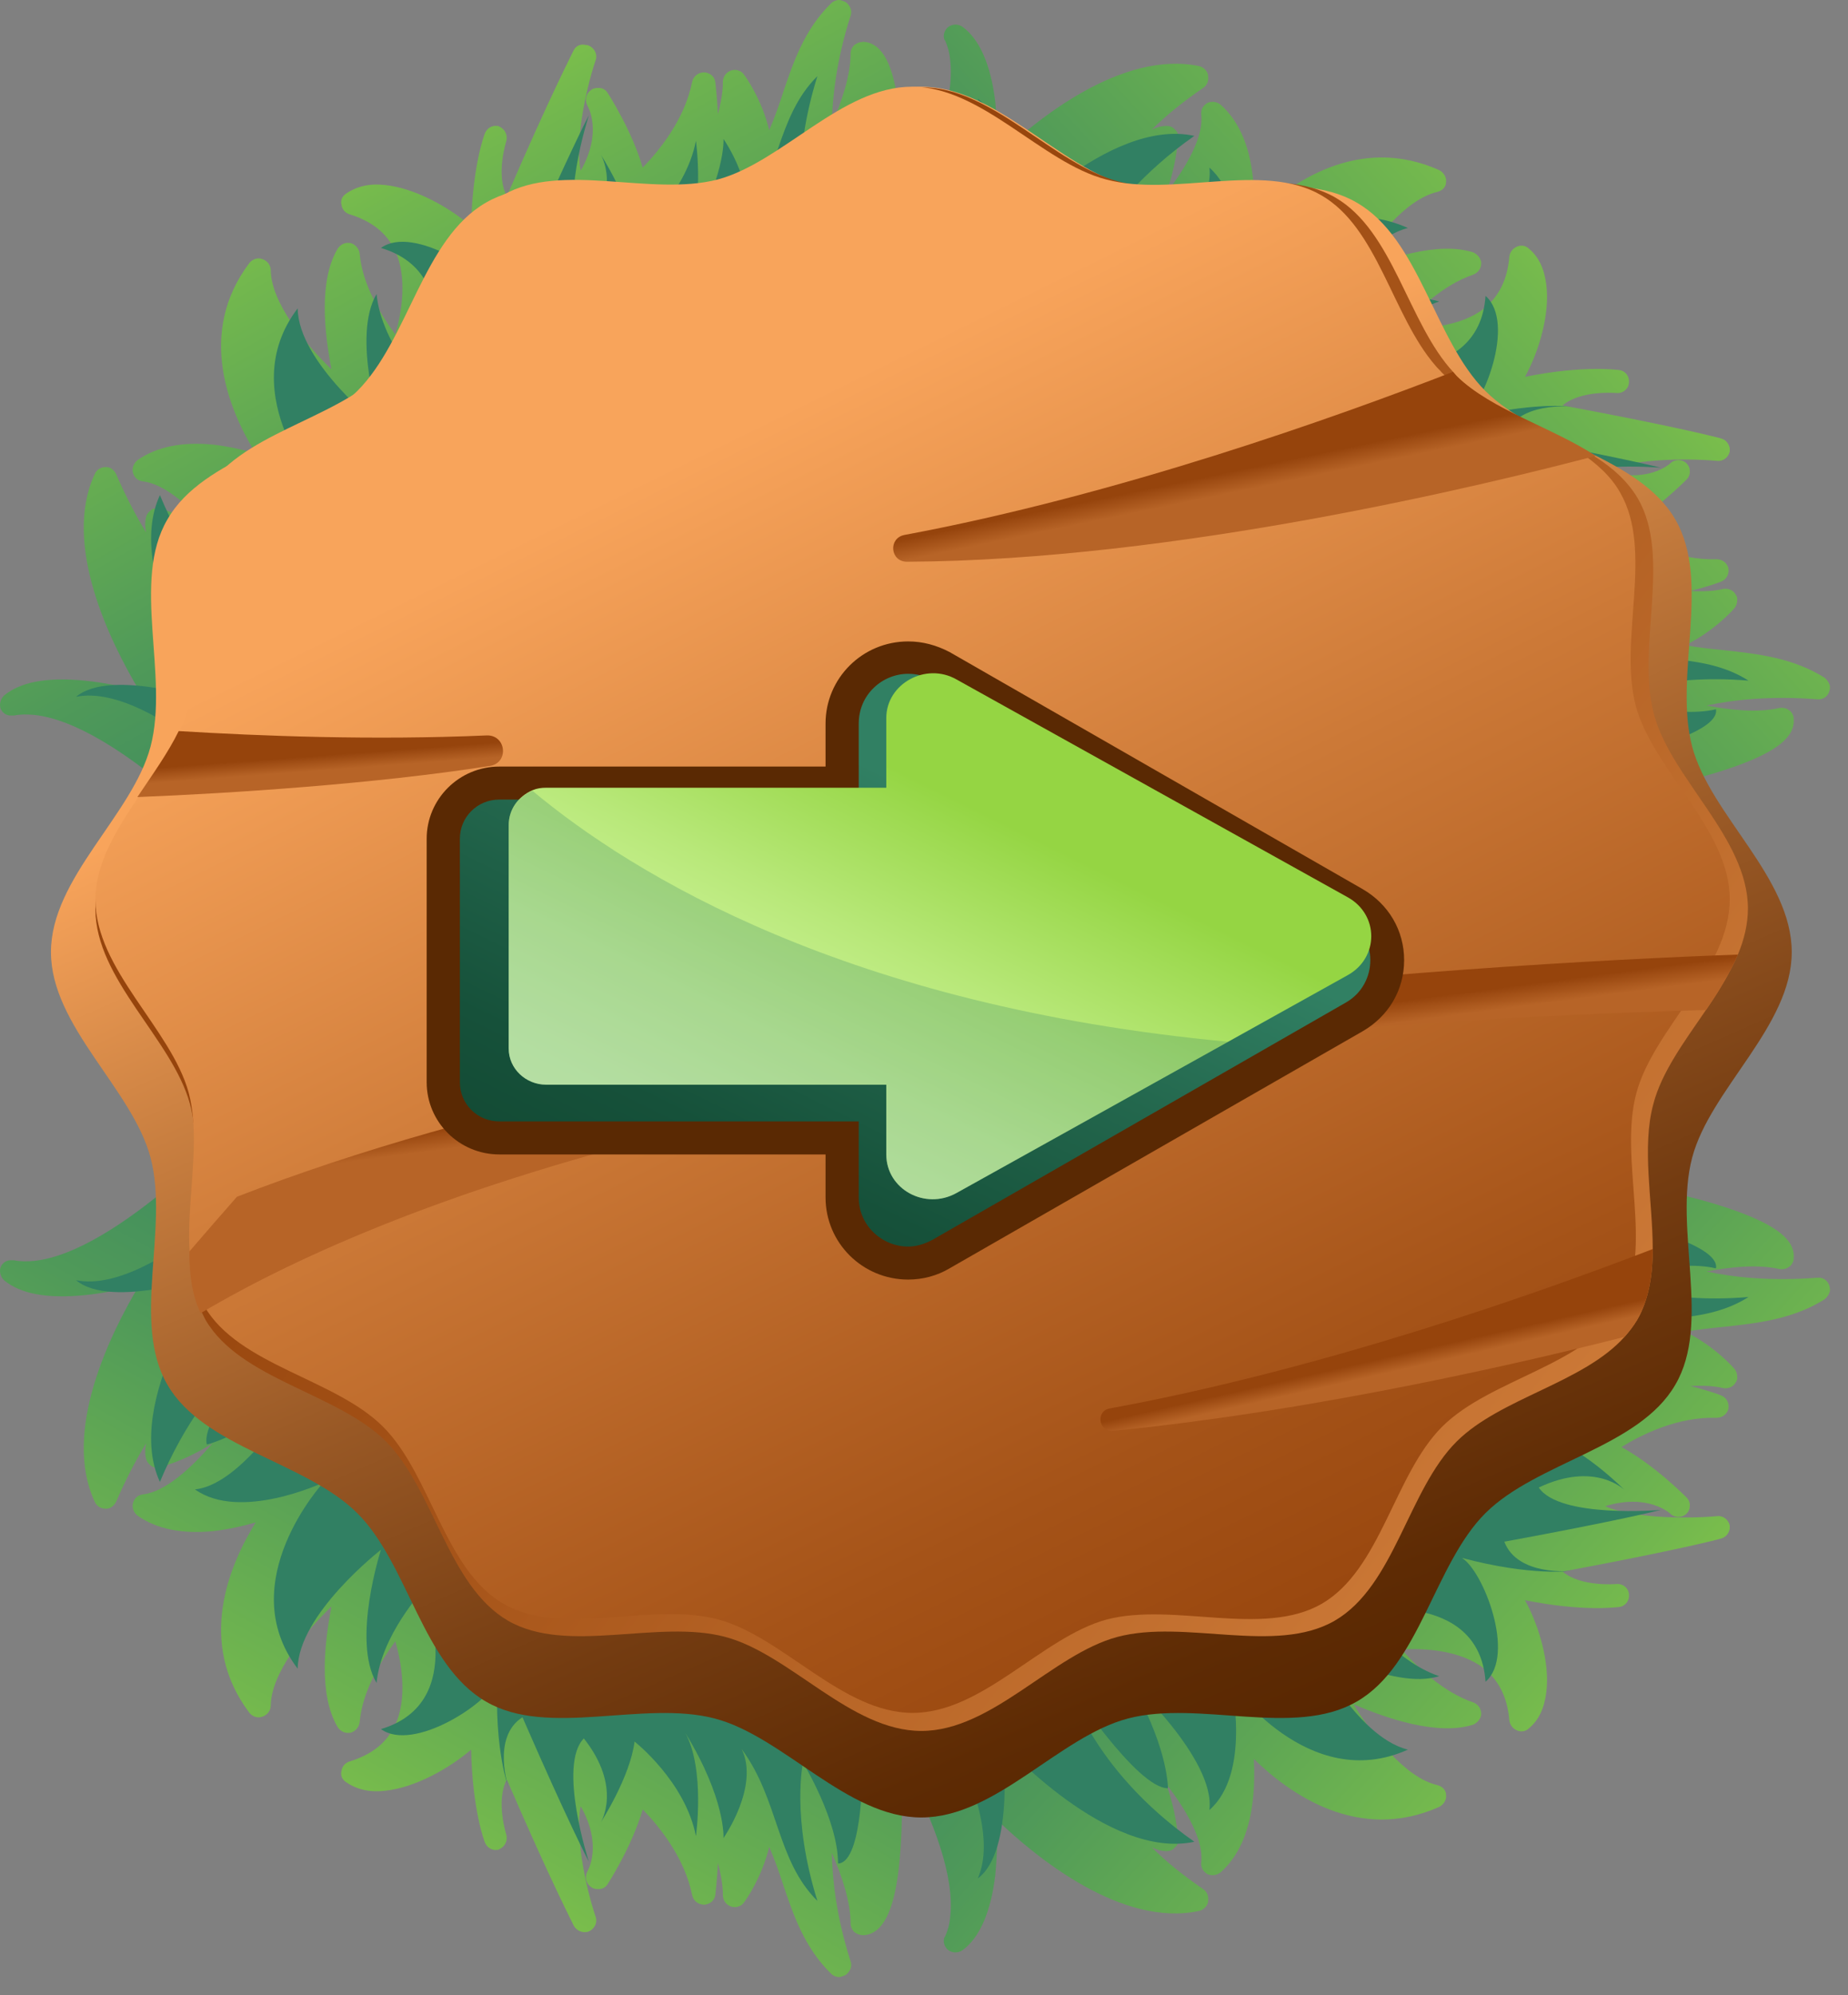 <svg width="101" height="109" viewBox="0 0 101 109" fill="none" xmlns="http://www.w3.org/2000/svg">
<rect x="0" y="0" width="101" height="109" fill="#808080" stroke="none"/>
<path d="M13.565 60.931C13.6 60.931 13.6 60.931 13.634 60.931C13.805 60.931 13.976 60.999 14.113 61.135L49.123 98.518C49.226 98.62 49.294 98.79 49.294 98.96C49.294 99.028 49.294 100.525 49.123 102.056C48.849 104.471 48.233 105.628 47.241 105.73C47.207 105.73 47.207 105.73 47.172 105.73C47.001 105.73 46.83 105.662 46.693 105.56C46.556 105.424 46.488 105.253 46.488 105.083C46.488 103.859 45.975 102.396 45.461 101.24C45.495 102.668 45.701 104.709 46.488 107.158C46.591 107.43 46.454 107.737 46.214 107.907C46.146 107.941 46.043 107.975 45.94 108.009C45.769 108.043 45.564 107.975 45.427 107.839C43.955 106.41 43.339 104.573 42.758 102.838C42.552 102.192 42.313 101.546 42.039 100.899C41.663 102.532 40.739 103.859 40.67 103.927C40.567 104.097 40.396 104.165 40.225 104.199C40.123 104.199 40.054 104.199 39.951 104.165C39.678 104.063 39.506 103.825 39.506 103.519C39.506 103.519 39.541 102.906 39.233 101.784C39.198 102.736 39.096 103.451 39.096 103.519C39.062 103.825 38.822 104.029 38.514 104.063H38.48C38.172 104.063 37.898 103.859 37.83 103.553C37.419 101.478 36.016 99.777 35.126 98.859C34.544 100.865 33.278 102.838 33.209 102.94C33.107 103.11 32.936 103.212 32.73 103.212C32.593 103.212 32.456 103.212 32.32 103.11C32.012 102.906 31.943 102.532 32.114 102.226C32.148 102.158 32.936 100.797 31.738 98.688C31.43 100.151 31.943 102.906 32.559 104.743C32.662 105.049 32.491 105.389 32.183 105.526C32.114 105.56 32.046 105.56 32.012 105.56C31.772 105.594 31.498 105.458 31.361 105.219C31.327 105.117 30.198 103.008 27.7 97.226C27.083 98.382 27.665 100.219 27.665 100.219C27.768 100.559 27.597 100.899 27.289 101.035C27.255 101.069 27.186 101.069 27.152 101.069C26.878 101.104 26.604 100.933 26.502 100.661C26.467 100.593 25.817 98.859 25.749 95.593C24.517 96.647 22.669 97.668 21.06 97.838C20.205 97.94 19.486 97.77 18.904 97.362C18.699 97.226 18.596 96.988 18.665 96.749C18.699 96.511 18.87 96.307 19.11 96.239C20.307 95.865 21.094 95.253 21.573 94.3C22.292 92.804 21.95 90.865 21.608 89.674C20.855 90.695 19.794 92.395 19.657 94.096C19.623 94.368 19.418 94.606 19.144 94.674C19.11 94.674 19.11 94.674 19.075 94.674C18.836 94.709 18.596 94.573 18.459 94.368C17.398 92.6 17.741 89.708 18.117 87.769C16.611 89.232 14.832 91.409 14.797 93.178C14.797 93.45 14.626 93.688 14.352 93.79C14.318 93.79 14.25 93.824 14.216 93.824C14.01 93.858 13.771 93.756 13.634 93.586C10.725 89.742 12.539 85.49 13.976 83.177C13.291 83.381 12.504 83.551 11.683 83.653C9.972 83.823 8.569 83.551 7.508 82.803C7.302 82.633 7.2 82.361 7.268 82.123C7.337 81.851 7.542 81.68 7.816 81.647C9.014 81.51 10.417 80.252 11.615 78.857C10.759 79.401 9.767 79.878 8.774 80.15C8.74 80.15 8.706 80.184 8.671 80.184C8.535 80.184 8.398 80.184 8.295 80.116C8.158 80.014 8.021 79.878 7.987 79.708C7.918 79.469 7.918 79.163 7.987 78.857C7.405 79.81 6.858 80.864 6.344 82.055C6.242 82.259 6.036 82.429 5.831 82.429C5.797 82.429 5.797 82.429 5.762 82.429C5.523 82.429 5.283 82.293 5.181 82.055C3.367 78.177 6.07 72.802 7.61 70.217C6.755 70.421 5.694 70.659 4.633 70.761C2.58 70.966 1.108 70.693 0.218 69.945C0.013 69.741 -0.055 69.435 0.047 69.197C0.15 68.993 0.355 68.857 0.561 68.857C0.629 68.857 0.697 68.857 0.766 68.857C1.108 68.925 1.45 68.925 1.861 68.891C6.447 68.414 13.086 61.203 13.155 61.135C13.257 61.033 13.428 60.965 13.565 60.931Z" fill="url(#paint0_linear_41_3896)"/>
<path d="M11.717 69.639C11.717 69.639 6.721 76.612 8.74 80.966C11.409 74.537 15.721 72.36 15.721 72.36C15.721 72.36 10.862 77.293 11.307 78.925C14.044 78.143 16.68 75.524 16.68 75.524C16.68 75.524 13.463 81.102 10.656 81.374C13.12 83.143 17.672 81 17.672 81C17.672 81 12.675 86.443 16.269 91.171C16.303 88.178 20.821 84.674 20.821 84.674C20.821 84.674 19.212 89.64 20.581 91.953C20.821 89.368 23.113 86.885 23.113 86.885C23.113 86.885 25.715 93.008 20.821 94.471C22.6 95.763 26.775 93.008 27.186 91.749C27.015 95.695 27.802 97.702 27.802 97.702C27.802 97.702 26.844 94.913 28.555 93.824C31.087 99.641 32.183 101.716 32.183 101.716C32.183 101.716 30.471 96.443 31.909 94.981C34.031 97.668 32.833 99.573 32.833 99.573C32.833 99.573 34.441 97.09 34.681 95.151C34.681 95.151 37.453 97.328 38.035 100.321C38.035 100.321 38.548 96.681 37.453 94.675C39.678 98.314 39.541 100.423 39.541 100.423C39.541 100.423 41.526 97.6 40.533 95.559C42.587 98.348 42.415 101.614 44.674 103.859C43.237 99.267 43.887 96.307 43.887 96.307C43.887 96.307 45.803 99.437 45.803 101.818C47.207 101.75 47.138 96.341 47.138 96.341L15.79 62.87C15.79 62.87 8.5 70.83 4.154 69.945C6.105 71.578 11.717 69.639 11.717 69.639Z" fill="#318063"/>
<path d="M46.693 91.545C46.693 91.511 46.693 91.511 46.693 91.477C46.727 91.307 46.83 91.137 47.001 91.069L91.389 65.353C91.526 65.285 91.697 65.251 91.834 65.285C91.902 65.285 93.374 65.625 94.811 66.135C97.104 66.952 98.131 67.768 98.028 68.754C98.028 68.788 98.028 68.788 98.028 68.823C97.994 68.993 97.891 69.163 97.754 69.231C97.617 69.333 97.412 69.367 97.241 69.333C96.043 69.061 94.503 69.231 93.271 69.469C94.674 69.775 96.728 70.013 99.329 69.809C99.636 69.775 99.91 69.979 99.979 70.251C100.013 70.353 100.013 70.455 100.013 70.523C99.979 70.693 99.876 70.863 99.705 70.999C97.96 72.088 96.043 72.292 94.195 72.496C93.511 72.564 92.826 72.632 92.107 72.768C93.613 73.483 94.708 74.673 94.777 74.775C94.914 74.911 94.948 75.115 94.948 75.285C94.948 75.388 94.914 75.456 94.845 75.558C94.708 75.796 94.4 75.898 94.127 75.83C94.127 75.83 93.511 75.66 92.381 75.728C93.339 75.966 93.99 76.204 94.058 76.238C94.332 76.34 94.503 76.612 94.469 76.918V76.952C94.4 77.258 94.127 77.463 93.819 77.463C91.697 77.394 89.712 78.381 88.617 79.061C90.43 80.048 92.107 81.749 92.176 81.817C92.313 81.953 92.381 82.157 92.347 82.327C92.347 82.463 92.278 82.599 92.176 82.701C91.936 82.939 91.526 82.939 91.286 82.701C91.252 82.667 90.054 81.578 87.727 82.293C89.096 82.905 91.902 83.007 93.853 82.837C94.195 82.803 94.469 83.041 94.537 83.347C94.537 83.415 94.537 83.483 94.537 83.517C94.503 83.755 94.332 83.993 94.058 84.061C93.956 84.096 91.628 84.708 85.4 85.864C86.392 86.715 88.309 86.545 88.343 86.545C88.685 86.511 88.993 86.749 89.027 87.089C89.027 87.157 89.027 87.191 89.027 87.259C88.993 87.531 88.788 87.769 88.48 87.803C88.377 87.803 86.563 88.075 83.346 87.429C84.133 88.858 84.715 90.899 84.51 92.463C84.407 93.314 84.099 93.994 83.552 94.436C83.38 94.606 83.107 94.64 82.901 94.538C82.662 94.436 82.525 94.232 82.491 93.994C82.388 92.77 81.943 91.851 81.122 91.171C79.821 90.15 77.836 90.048 76.604 90.116C77.426 91.069 78.897 92.463 80.506 93.008C80.78 93.11 80.951 93.348 80.951 93.62C80.951 93.654 80.951 93.654 80.951 93.688C80.916 93.926 80.745 94.13 80.506 94.232C78.555 94.844 75.783 93.892 73.969 93.11C75.064 94.879 76.81 97.124 78.555 97.532C78.829 97.6 79.034 97.804 79.034 98.076C79.034 98.11 79.034 98.178 79.034 98.212C79 98.416 78.863 98.62 78.658 98.722C74.243 100.695 70.478 98.008 68.528 96.103C68.562 96.817 68.562 97.634 68.459 98.45C68.254 100.151 67.672 101.444 66.714 102.294C66.508 102.464 66.235 102.498 65.995 102.396C65.756 102.26 65.619 102.022 65.653 101.75C65.79 100.559 64.866 98.926 63.736 97.464C64.079 98.416 64.318 99.471 64.387 100.491C64.387 100.525 64.387 100.559 64.387 100.593C64.387 100.729 64.318 100.865 64.216 100.933C64.113 101.069 63.942 101.137 63.771 101.137C63.497 101.137 63.223 101.069 62.949 100.933C63.736 101.716 64.66 102.464 65.756 103.212C65.961 103.348 66.064 103.587 66.029 103.825C66.029 103.859 66.029 103.859 66.029 103.893C65.995 104.131 65.79 104.335 65.55 104.403C61.341 105.321 56.652 101.512 54.496 99.437C54.53 100.287 54.496 101.376 54.394 102.464C54.154 104.471 53.538 105.866 52.614 106.546C52.374 106.716 52.066 106.716 51.827 106.546C51.656 106.41 51.553 106.172 51.587 105.968C51.587 105.9 51.621 105.832 51.656 105.798C51.793 105.491 51.895 105.151 51.929 104.743C52.477 100.219 46.864 92.157 46.796 92.089C46.693 91.851 46.659 91.681 46.693 91.545Z" fill="url(#paint1_linear_41_3896)"/>
<path d="M54.804 95.253C54.804 95.253 60.554 101.648 65.276 100.627C59.561 96.613 58.363 91.953 58.363 91.953C58.363 91.953 62.128 97.736 63.839 97.702C63.668 94.879 61.683 91.749 61.683 91.749C61.683 91.749 66.44 96.103 66.098 98.892C68.391 96.885 67.296 91.987 67.296 91.987C67.296 91.987 71.505 98.042 76.947 95.593C74.038 94.879 71.573 89.742 71.573 89.742C71.573 89.742 76.091 92.395 78.658 91.579C76.194 90.763 74.243 88.007 74.243 88.007C74.243 88.007 80.848 86.817 81.19 91.885C82.867 90.422 81.053 85.796 79.89 85.116C83.723 86.136 85.879 85.83 85.879 85.83C85.879 85.83 82.936 86.136 82.217 84.232C88.514 83.075 90.773 82.497 90.773 82.497C90.773 82.497 85.228 82.973 84.099 81.272C87.179 79.809 88.788 81.408 88.788 81.408C88.788 81.408 86.7 79.299 84.852 78.653C84.852 78.653 87.59 76.442 90.67 76.544C90.67 76.544 87.213 75.251 84.989 75.864C89.027 74.503 91.081 75.081 91.081 75.081C91.081 75.081 88.754 72.53 86.529 73.04C89.746 71.646 92.894 72.564 95.564 70.863C90.739 71.272 87.966 69.945 87.966 69.945C87.966 69.945 91.457 68.754 93.784 69.299C94.024 67.938 88.685 66.781 88.685 66.781L49.055 89.81C49.055 89.81 55.249 98.62 53.435 102.634C55.489 101.137 54.804 95.253 54.804 95.253Z" fill="#318063"/>
<path d="M13.565 47.087C13.6 47.087 13.6 47.087 13.634 47.087C13.805 47.087 13.976 47.018 14.113 46.882L49.123 9.499C49.226 9.397 49.294 9.227 49.294 9.057C49.294 8.989 49.294 7.492 49.123 5.961C48.849 3.546 48.233 2.39 47.241 2.288C47.207 2.288 47.207 2.288 47.172 2.288C47.001 2.288 46.83 2.356 46.693 2.458C46.556 2.594 46.488 2.764 46.488 2.934C46.488 4.159 45.975 5.621 45.461 6.778C45.495 5.349 45.701 3.308 46.488 0.859C46.591 0.587 46.454 0.281 46.214 0.111C46.146 0.077 46.043 0.043 45.94 0.009C45.769 -0.025 45.564 0.043 45.427 0.179C43.955 1.607 43.339 3.444 42.758 5.179C42.552 5.825 42.313 6.472 42.039 7.118C41.663 5.485 40.739 4.159 40.67 4.091C40.567 3.92 40.396 3.852 40.225 3.818C40.123 3.818 40.054 3.818 39.951 3.852C39.678 3.954 39.506 4.193 39.506 4.499C39.506 4.499 39.541 5.111 39.233 6.234C39.198 5.281 39.096 4.567 39.096 4.499C39.062 4.193 38.822 3.989 38.514 3.954H38.48C38.172 3.954 37.898 4.159 37.83 4.465C37.419 6.54 36.016 8.24 35.126 9.159C34.544 7.152 33.278 5.179 33.209 5.077C33.107 4.907 32.936 4.805 32.73 4.805C32.593 4.805 32.456 4.805 32.32 4.907C32.012 5.111 31.943 5.485 32.114 5.791C32.148 5.859 32.936 7.22 31.738 9.329C31.43 7.866 31.943 5.111 32.559 3.274C32.662 2.968 32.491 2.628 32.183 2.492C32.114 2.458 32.046 2.458 32.012 2.458C31.738 2.39 31.498 2.492 31.361 2.73C31.327 2.832 30.198 4.941 27.7 10.724C27.083 9.567 27.665 7.73 27.665 7.73C27.768 7.39 27.597 7.05 27.289 6.914C27.255 6.88 27.186 6.88 27.152 6.88C26.878 6.846 26.604 7.016 26.502 7.288C26.467 7.356 25.817 9.091 25.749 12.356C24.517 11.302 22.669 10.281 21.06 10.111C20.205 10.009 19.486 10.179 18.904 10.588C18.699 10.724 18.596 10.962 18.665 11.2C18.699 11.438 18.87 11.642 19.11 11.71C20.307 12.084 21.094 12.697 21.573 13.649C22.292 15.146 21.95 17.085 21.608 18.275C20.855 17.255 19.794 15.554 19.657 13.853C19.623 13.581 19.418 13.343 19.144 13.275C19.11 13.275 19.11 13.275 19.075 13.275C18.836 13.241 18.596 13.377 18.459 13.581C17.398 15.35 17.741 18.241 18.117 20.18C16.611 18.717 14.832 16.54 14.797 14.771C14.797 14.499 14.626 14.261 14.352 14.159C14.318 14.159 14.25 14.125 14.216 14.125C14.01 14.091 13.771 14.193 13.634 14.363C10.725 18.207 12.539 22.459 13.976 24.772C13.291 24.568 12.504 24.398 11.683 24.296C9.972 24.126 8.569 24.398 7.508 25.146C7.302 25.316 7.2 25.588 7.268 25.827C7.337 26.099 7.542 26.269 7.816 26.303C9.014 26.439 10.417 27.698 11.615 29.092C10.759 28.548 9.767 28.072 8.774 27.799C8.74 27.799 8.706 27.765 8.671 27.765C8.535 27.765 8.398 27.765 8.295 27.834C8.158 27.936 8.021 28.072 7.987 28.242C7.918 28.48 7.918 28.786 7.987 29.092C7.405 28.14 6.858 27.085 6.344 25.895C6.242 25.691 6.036 25.52 5.831 25.52C5.797 25.52 5.797 25.52 5.762 25.52C5.523 25.52 5.283 25.657 5.181 25.895C3.367 29.772 6.07 35.147 7.61 37.732C6.755 37.528 5.694 37.29 4.633 37.188C2.58 36.984 1.108 37.256 0.218 38.004C0.013 38.208 -0.055 38.514 0.047 38.753C0.15 38.957 0.355 39.093 0.561 39.093C0.629 39.093 0.697 39.093 0.766 39.093C1.108 39.025 1.45 39.025 1.861 39.059C6.447 39.535 13.086 46.746 13.155 46.814C13.257 46.984 13.428 47.052 13.565 47.087Z" fill="url(#paint2_linear_41_3896)"/>
<path d="M11.717 38.379C11.717 38.379 6.721 31.405 8.74 27.051C11.409 33.48 15.721 35.657 15.721 35.657C15.721 35.657 10.862 30.725 11.307 29.092C14.044 29.875 16.68 32.494 16.68 32.494C16.68 32.494 13.463 26.915 10.656 26.643C13.12 24.874 17.672 27.017 17.672 27.017C17.672 27.017 12.675 21.575 16.269 16.847C16.303 19.84 20.821 23.344 20.821 23.344C20.821 23.344 19.212 18.377 20.581 16.064C20.821 18.649 23.113 21.133 23.113 21.133C23.113 21.133 25.715 15.01 20.821 13.547C22.6 12.254 26.775 15.01 27.186 16.268C27.015 12.322 27.802 10.316 27.802 10.316C27.802 10.316 26.844 13.105 28.555 14.193C31.087 8.377 32.183 6.302 32.183 6.302C32.183 6.302 30.471 11.574 31.909 13.037C34.031 10.35 32.833 8.445 32.833 8.445C32.833 8.445 34.441 10.928 34.681 12.867C34.681 12.867 37.453 10.69 38.035 7.696C38.035 7.696 38.548 11.336 37.453 13.343C39.678 9.703 39.541 7.594 39.541 7.594C39.541 7.594 41.526 10.418 40.533 12.459C42.587 9.669 42.415 6.404 44.674 4.159C43.237 8.751 43.887 11.71 43.887 11.71C43.887 11.71 45.803 8.581 45.803 6.2C47.207 6.268 47.138 11.676 47.138 11.676L15.79 45.148C15.79 45.148 8.5 37.188 4.154 38.072C6.105 36.44 11.717 38.379 11.717 38.379Z" fill="#318063"/>
<path d="M46.693 16.506C46.693 16.54 46.693 16.54 46.693 16.574C46.727 16.744 46.83 16.915 47.001 16.983L91.389 42.664C91.526 42.732 91.697 42.766 91.834 42.732C91.902 42.732 93.374 42.392 94.811 41.882C97.104 41.066 98.131 40.249 98.028 39.263C98.028 39.229 98.028 39.229 98.028 39.195C97.994 39.025 97.891 38.855 97.754 38.787C97.617 38.684 97.412 38.651 97.241 38.684C96.043 38.957 94.503 38.787 93.271 38.548C94.674 38.242 96.728 38.004 99.329 38.208C99.636 38.242 99.91 38.038 99.979 37.766C100.013 37.664 100.013 37.562 100.013 37.494C99.979 37.324 99.876 37.154 99.705 37.018C97.96 35.929 96.043 35.725 94.195 35.521C93.511 35.453 92.826 35.385 92.107 35.249C93.613 34.535 94.708 33.344 94.777 33.242C94.914 33.106 94.948 32.902 94.948 32.732C94.948 32.63 94.914 32.562 94.845 32.46C94.708 32.221 94.4 32.12 94.127 32.188C94.127 32.188 93.511 32.358 92.381 32.29C93.339 32.051 93.99 31.813 94.058 31.779C94.332 31.677 94.503 31.405 94.469 31.099V31.065C94.4 30.759 94.127 30.555 93.819 30.555C91.697 30.623 89.712 29.636 88.617 28.956C90.43 27.97 92.107 26.269 92.176 26.201C92.313 26.065 92.381 25.861 92.347 25.691C92.347 25.555 92.278 25.418 92.176 25.316C91.936 25.078 91.526 25.078 91.286 25.316C91.252 25.35 90.054 26.439 87.727 25.724C89.096 25.112 91.902 25.01 93.853 25.18C94.195 25.214 94.469 24.976 94.537 24.67C94.537 24.602 94.537 24.534 94.537 24.5C94.503 24.262 94.332 24.024 94.058 23.956C93.956 23.922 91.628 23.309 85.4 22.153C86.392 21.302 88.309 21.473 88.343 21.473C88.685 21.507 88.993 21.268 89.027 20.928C89.027 20.86 89.027 20.826 89.027 20.758C88.993 20.486 88.788 20.248 88.48 20.214C88.377 20.214 86.563 19.942 83.346 20.588C84.133 19.16 84.715 17.119 84.51 15.554C84.407 14.703 84.099 14.023 83.552 13.581C83.38 13.411 83.107 13.377 82.901 13.479C82.662 13.581 82.525 13.785 82.491 14.023C82.388 15.248 81.943 16.166 81.122 16.846C79.821 17.867 77.836 17.969 76.604 17.901C77.426 16.948 78.897 15.554 80.506 15.01C80.78 14.908 80.951 14.669 80.951 14.397C80.951 14.363 80.951 14.363 80.951 14.329C80.916 14.091 80.745 13.887 80.506 13.785C78.555 13.173 75.783 14.125 73.969 14.908C75.064 13.139 76.81 10.894 78.555 10.486C78.829 10.418 79.034 10.213 79.034 9.941C79.034 9.907 79.034 9.839 79.034 9.805C79 9.601 78.863 9.397 78.658 9.295C74.243 7.322 70.478 10.009 68.528 11.914C68.562 11.2 68.562 10.383 68.459 9.567C68.254 7.866 67.672 6.574 66.714 5.723C66.508 5.553 66.235 5.519 65.995 5.621C65.756 5.757 65.619 5.995 65.653 6.268C65.79 7.458 64.866 9.091 63.736 10.553C64.079 9.601 64.318 8.547 64.387 7.526C64.387 7.492 64.387 7.458 64.387 7.424C64.387 7.288 64.318 7.152 64.216 7.084C64.113 6.948 63.942 6.88 63.771 6.88C63.497 6.88 63.223 6.948 62.949 7.084C63.736 6.302 64.66 5.553 65.756 4.805C65.961 4.669 66.064 4.431 66.029 4.193C66.029 4.159 66.029 4.159 66.029 4.125C65.995 3.886 65.79 3.682 65.55 3.614C61.341 2.73 56.652 6.506 54.496 8.581C54.53 7.73 54.496 6.642 54.394 5.553C54.154 3.546 53.538 2.152 52.614 1.471C52.374 1.301 52.066 1.301 51.827 1.471C51.656 1.607 51.553 1.845 51.587 2.05C51.587 2.118 51.621 2.186 51.656 2.22C51.793 2.526 51.895 2.866 51.929 3.274C52.477 7.798 46.864 15.86 46.796 15.928C46.693 16.166 46.659 16.336 46.693 16.506Z" fill="url(#paint3_linear_41_3896)"/>
<path d="M54.804 12.799C54.804 12.799 60.554 6.404 65.276 7.424C59.561 11.438 58.363 16.098 58.363 16.098C58.363 16.098 62.128 10.315 63.839 10.349C63.668 13.173 61.683 16.302 61.683 16.302C61.683 16.302 66.44 11.948 66.098 9.159C68.391 11.166 67.296 16.064 67.296 16.064C67.296 16.064 71.505 10.009 76.947 12.458C74.038 13.173 71.573 18.309 71.573 18.309C71.573 18.309 76.091 15.656 78.658 16.472C76.194 17.289 74.243 20.044 74.243 20.044C74.243 20.044 80.848 21.234 81.19 16.166C82.867 17.629 81.053 22.255 79.89 22.935C83.723 21.915 85.879 22.221 85.879 22.221C85.879 22.221 82.936 21.915 82.217 23.82C88.514 24.976 90.773 25.554 90.773 25.554C90.773 25.554 85.228 25.078 84.099 26.779C87.179 28.242 88.788 26.643 88.788 26.643C88.788 26.643 86.7 28.752 84.852 29.398C84.852 29.398 87.59 31.609 90.67 31.507C90.67 31.507 87.213 32.8 84.989 32.188C89.027 33.548 91.081 32.97 91.081 32.97C91.081 32.97 88.754 35.521 86.529 35.011C89.746 36.405 92.894 35.487 95.564 37.188C90.739 36.78 87.966 38.106 87.966 38.106C87.966 38.106 91.457 39.297 93.784 38.752C94.024 40.113 88.685 41.27 88.685 41.27L49.055 18.207C49.055 18.207 55.249 9.397 53.435 5.383C55.489 6.914 54.804 12.799 54.804 12.799Z" fill="#318063"/>
<path d="M97.925 52.019C97.925 56.067 93.476 59.502 92.484 63.244C91.457 67.122 93.545 72.292 91.56 75.66C89.575 79.095 83.996 79.878 81.19 82.667C78.384 85.456 77.597 91.001 74.14 92.974C70.718 94.947 65.55 92.872 61.649 93.892C57.884 94.879 54.428 99.301 50.355 99.301C46.283 99.301 42.826 94.879 39.062 93.892C35.16 92.872 29.958 94.947 26.57 92.974C23.079 90.967 22.326 85.456 19.52 82.667C16.714 79.878 11.136 79.095 9.151 75.66C7.166 72.258 9.253 67.122 8.227 63.244C7.234 59.502 2.785 56.067 2.785 52.019C2.785 47.971 7.234 44.535 8.227 40.794C9.253 36.916 7.166 31.745 9.151 28.378C11.136 24.908 16.714 24.16 19.52 21.37C22.326 18.581 23.114 13.037 26.57 11.064C29.992 9.091 35.16 11.166 39.062 10.145C42.826 9.159 46.283 4.737 50.355 4.737C54.428 4.737 57.884 9.159 61.649 10.145C65.55 11.166 70.752 9.091 74.14 11.064C77.597 13.037 78.384 18.581 81.19 21.37C83.996 24.16 89.575 24.942 91.56 28.378C93.545 31.779 91.457 36.916 92.484 40.794C93.476 44.535 97.925 47.937 97.925 52.019Z" fill="url(#paint4_linear_41_3896)"/>
<path d="M95.53 49.638C95.53 50.488 95.324 51.338 94.982 52.155C94.537 53.175 93.921 54.196 93.237 55.182C92.073 56.883 90.807 58.584 90.362 60.319C89.712 62.7 90.328 65.625 90.328 68.244C90.328 69.639 90.123 70.999 89.472 72.122C89.267 72.462 89.027 72.768 88.788 73.04C86.529 75.558 82.012 76.374 79.616 78.755C76.947 81.408 76.228 86.647 72.942 88.552C69.691 90.422 64.763 88.45 61.067 89.436C57.508 90.388 54.222 94.572 50.355 94.572C46.488 94.572 43.203 90.388 39.643 89.436C35.947 88.45 31.019 90.422 27.768 88.552C24.483 86.647 23.73 81.408 21.094 78.755C18.425 76.102 13.155 75.387 11.238 72.122C11.17 71.986 11.101 71.85 11.033 71.714C10.554 70.693 10.417 69.571 10.417 68.346C10.383 65.693 11.033 62.734 10.383 60.319C9.424 56.781 5.215 53.515 5.215 49.672C5.215 45.828 9.424 42.562 10.383 39.025C11.375 35.351 9.39 30.453 11.272 27.221C13.189 23.956 18.459 23.207 21.129 20.588C23.798 17.935 24.517 12.696 27.802 10.791C31.053 8.921 35.981 10.894 39.678 9.907C43.271 8.955 46.522 4.771 50.389 4.771C54.257 4.771 57.542 8.955 61.101 9.907C64.797 10.894 69.725 8.921 72.977 10.791C76.159 12.628 76.947 17.663 79.445 20.35C79.513 20.418 79.582 20.52 79.65 20.588C81.567 22.493 84.818 23.411 87.213 24.976C88.172 25.588 88.959 26.303 89.507 27.221C91.389 30.453 89.404 35.351 90.396 39.025C91.32 42.528 95.53 45.794 95.53 49.638Z" fill="url(#paint5_linear_41_3896)"/>
<path d="M89.438 59.706C88.446 63.346 90.43 68.21 88.582 71.374C86.7 74.605 81.464 75.32 78.829 77.939C76.194 80.558 75.475 85.762 72.224 87.633C69.007 89.47 64.147 87.531 60.485 88.484C56.96 89.436 53.709 93.586 49.876 93.586C46.043 93.586 42.792 89.436 39.267 88.484C35.605 87.497 30.711 89.47 27.528 87.633C24.277 85.762 23.558 80.558 20.923 77.939C18.288 75.32 13.052 74.605 11.17 71.374C9.322 68.176 11.272 63.346 10.314 59.706C9.356 56.203 5.215 52.971 5.215 49.161C5.215 47.188 6.344 45.352 7.542 43.583C8.363 42.358 9.219 41.168 9.801 39.977C10.006 39.535 10.177 39.093 10.314 38.617C11.307 34.977 9.322 30.113 11.17 26.949C13.018 23.684 18.254 22.969 20.889 20.35C23.524 17.731 24.243 12.526 27.494 10.656C30.711 8.819 35.571 10.758 39.233 9.805C42.758 8.853 46.009 4.737 49.842 4.737C53.675 4.737 56.926 8.887 60.451 9.805C64.113 10.792 69.007 8.819 72.19 10.656C75.304 12.424 76.091 17.255 78.452 19.976C78.555 20.112 78.692 20.214 78.795 20.35C80.677 22.221 83.894 23.139 86.29 24.67C87.213 25.282 88.035 25.997 88.548 26.915C90.396 30.113 88.446 34.943 89.404 38.583C90.362 42.086 94.537 45.318 94.537 49.127C94.537 52.971 90.396 56.169 89.438 59.706Z" fill="url(#paint6_linear_41_3896)"/>
<path d="M26.775 41.848C20.478 42.834 12.641 43.345 7.508 43.549C8.329 42.324 9.185 41.134 9.767 39.943C14.25 40.215 20.376 40.453 26.604 40.181C27.665 40.147 27.836 41.678 26.775 41.848Z" fill="url(#paint7_linear_41_3896)"/>
<path d="M94.982 52.155C94.537 53.175 93.921 54.196 93.237 55.182C45.119 56.543 21.71 65.387 10.964 71.748C10.485 70.727 10.348 69.605 10.348 68.38C11.136 67.462 11.991 66.475 12.949 65.387C39.541 55.046 80.882 52.665 94.982 52.155Z" fill="url(#paint8_linear_41_3896)"/>
<path d="M90.328 68.244C90.328 69.639 90.123 70.999 89.472 72.122C89.267 72.462 89.027 72.768 88.788 73.04C84.133 74.231 72.258 77.054 60.828 78.177C60.04 78.245 59.869 77.088 60.656 76.952C72.326 74.809 84.065 70.659 90.328 68.244Z" fill="url(#paint9_linear_41_3896)"/>
<path d="M87.213 24.908C81.259 26.473 64.25 30.623 49.568 30.691C48.644 30.691 48.541 29.398 49.431 29.228C61.101 27.051 73.011 22.799 79.411 20.316C79.479 20.384 79.547 20.486 79.616 20.554C81.567 22.425 84.818 23.343 87.213 24.908Z" fill="url(#paint10_linear_41_3896)"/>
<path d="M49.636 69.027C47.651 69.027 46.043 67.428 46.043 65.455V62.19H27.289C25.612 62.19 24.209 60.829 24.209 59.128V45.828C24.209 44.161 25.578 42.767 27.289 42.767H46.043V39.501C46.043 37.528 47.651 35.929 49.636 35.929C50.252 35.929 50.868 36.099 51.416 36.406L74.003 49.366C75.133 50.012 75.817 51.169 75.817 52.461C75.817 53.754 75.133 54.91 74.003 55.556L51.416 68.516C50.868 68.857 50.252 69.027 49.636 69.027Z" fill="url(#paint11_linear_41_3896)"/>
<path d="M49.636 36.814C50.081 36.814 50.56 36.916 50.971 37.188L73.558 50.148C75.338 51.168 75.338 53.754 73.558 54.774L50.971 67.734C50.526 67.972 50.081 68.108 49.636 68.108C48.233 68.108 46.933 66.986 46.933 65.421V61.271H27.289C26.091 61.271 25.133 60.319 25.133 59.128V45.828C25.133 44.637 26.091 43.685 27.289 43.685H46.933V39.535C46.933 37.936 48.233 36.814 49.636 36.814ZM49.636 35.045C47.138 35.045 45.119 37.052 45.119 39.535V41.882H27.289C25.099 41.882 23.319 43.651 23.319 45.828V59.128C23.319 61.305 25.099 63.074 27.289 63.074H45.119V65.421C45.119 67.904 47.138 69.911 49.636 69.911C50.424 69.911 51.211 69.707 51.895 69.299L74.483 56.339C75.886 55.522 76.741 54.094 76.741 52.461C76.741 50.828 75.886 49.4 74.483 48.583L51.895 35.623C51.176 35.249 50.424 35.045 49.636 35.045Z" fill="#5A2903"/>
<path d="M27.802 45.08V57.291C27.802 58.38 28.726 59.264 29.855 59.264H48.439V63.074C48.439 64.979 50.56 66.135 52.272 65.183L67.124 56.917L73.661 53.277C75.372 52.325 75.372 49.978 73.661 49.025L52.272 37.12C50.595 36.167 48.439 37.358 48.439 39.229V43.039H29.855C29.582 43.039 29.342 43.073 29.103 43.175C28.316 43.515 27.802 44.229 27.802 45.08Z" fill="url(#paint12_linear_41_3896)"/>
<g opacity="0.25">
<path d="M27.802 45.08V57.291C27.802 58.38 28.726 59.264 29.855 59.264H48.439V63.074C48.439 64.979 50.56 66.135 52.272 65.183L67.124 56.917C46.317 54.978 34.612 47.801 29.103 43.209C28.316 43.515 27.802 44.229 27.802 45.08Z" fill="#318063"/>
</g>
<defs>
<linearGradient id="paint0_linear_41_3896" x1="13.201" y1="106.723" x2="36.853" y2="64.011" gradientUnits="userSpaceOnUse">
<stop offset="2.7e-07" stop-color="#95D543"/>
<stop offset="0.261" stop-color="#72B74E"/>
<stop offset="0.576" stop-color="#4F9959"/>
<stop offset="0.834" stop-color="#398760"/>
<stop offset="1" stop-color="#318063"/>
</linearGradient>
<linearGradient id="paint1_linear_41_3896" x1="91.529" y1="101.982" x2="55.197" y2="69.229" gradientUnits="userSpaceOnUse">
<stop offset="2.7e-07" stop-color="#95D543"/>
<stop offset="0.261" stop-color="#72B74E"/>
<stop offset="0.576" stop-color="#4F9959"/>
<stop offset="0.834" stop-color="#398760"/>
<stop offset="1" stop-color="#318063"/>
</linearGradient>
<linearGradient id="paint2_linear_41_3896" x1="13.201" y1="1.299" x2="36.853" y2="44.011" gradientUnits="userSpaceOnUse">
<stop offset="2.7e-07" stop-color="#95D543"/>
<stop offset="0.261" stop-color="#72B74E"/>
<stop offset="0.576" stop-color="#4F9959"/>
<stop offset="0.834" stop-color="#398760"/>
<stop offset="1" stop-color="#318063"/>
</linearGradient>
<linearGradient id="paint3_linear_41_3896" x1="91.529" y1="6.04" x2="55.197" y2="38.793" gradientUnits="userSpaceOnUse">
<stop offset="2.7e-07" stop-color="#95D543"/>
<stop offset="0.261" stop-color="#72B74E"/>
<stop offset="0.576" stop-color="#4F9959"/>
<stop offset="0.834" stop-color="#398760"/>
<stop offset="1" stop-color="#318063"/>
</linearGradient>
<linearGradient id="paint4_linear_41_3896" x1="40.987" y1="30.869" x2="70.328" y2="97.937" gradientUnits="userSpaceOnUse">
<stop stop-color="#F8A45B"/>
<stop offset="0.217" stop-color="#C97F40"/>
<stop offset="0.473" stop-color="#985825"/>
<stop offset="0.699" stop-color="#743C11"/>
<stop offset="0.882" stop-color="#5E2B04"/>
<stop offset="1" stop-color="#562500"/>
</linearGradient>
<linearGradient id="paint5_linear_41_3896" x1="122.549" y1="104.383" x2="31.692" y2="34.653" gradientUnits="userSpaceOnUse">
<stop stop-color="#F8A45B"/>
<stop offset="0.394" stop-color="#CC7937"/>
<stop offset="0.792" stop-color="#A55318"/>
<stop offset="1" stop-color="#96440C"/>
</linearGradient>
<linearGradient id="paint6_linear_41_3896" x1="37.713" y1="24.837" x2="71.073" y2="92.476" gradientUnits="userSpaceOnUse">
<stop stop-color="#F8A45B"/>
<stop offset="0.394" stop-color="#CC7937"/>
<stop offset="0.792" stop-color="#A55318"/>
<stop offset="1" stop-color="#96440C"/>
</linearGradient>
<linearGradient id="paint7_linear_41_3896" x1="17.211" y1="38.656" x2="17.724" y2="45.505" gradientUnits="userSpaceOnUse">
<stop offset="0.384" stop-color="#96440C"/>
<stop offset="0.399" stop-color="#9A4810"/>
<stop offset="0.504" stop-color="#B76427"/>
</linearGradient>
<linearGradient id="paint8_linear_41_3896" x1="51.812" y1="54.177" x2="53.097" y2="63.871" gradientUnits="userSpaceOnUse">
<stop offset="0.384" stop-color="#96440C"/>
<stop offset="0.399" stop-color="#9A4810"/>
<stop offset="0.504" stop-color="#B76427"/>
</linearGradient>
<linearGradient id="paint9_linear_41_3896" x1="74.937" y1="71.59" x2="76.491" y2="78.428" gradientUnits="userSpaceOnUse">
<stop offset="0.384" stop-color="#96440C"/>
<stop offset="0.399" stop-color="#9A4810"/>
<stop offset="0.504" stop-color="#B76427"/>
</linearGradient>
<linearGradient id="paint10_linear_41_3896" x1="66.897" y1="22.121" x2="68.824" y2="31.43" gradientUnits="userSpaceOnUse">
<stop offset="0.384" stop-color="#96440C"/>
<stop offset="0.399" stop-color="#9A4810"/>
<stop offset="0.504" stop-color="#B76427"/>
</linearGradient>
<linearGradient id="paint11_linear_41_3896" x1="52.469" y1="44.299" x2="39.655" y2="70.279" gradientUnits="userSpaceOnUse">
<stop stop-color="#318063"/>
<stop offset="0.354" stop-color="#23674D"/>
<stop offset="0.746" stop-color="#16513A"/>
<stop offset="1" stop-color="#124933"/>
</linearGradient>
<linearGradient id="paint12_linear_41_3896" x1="53.358" y1="44.18" x2="42.106" y2="66.995" gradientUnits="userSpaceOnUse">
<stop offset="2.7e-07" stop-color="#95D543"/>
<stop offset="0.032" stop-color="#98D748"/>
<stop offset="0.349" stop-color="#B8E879"/>
<stop offset="0.627" stop-color="#D0F59D"/>
<stop offset="0.854" stop-color="#DEFCB3"/>
<stop offset="1" stop-color="#E3FFBB"/>
</linearGradient>
</defs>
</svg>
